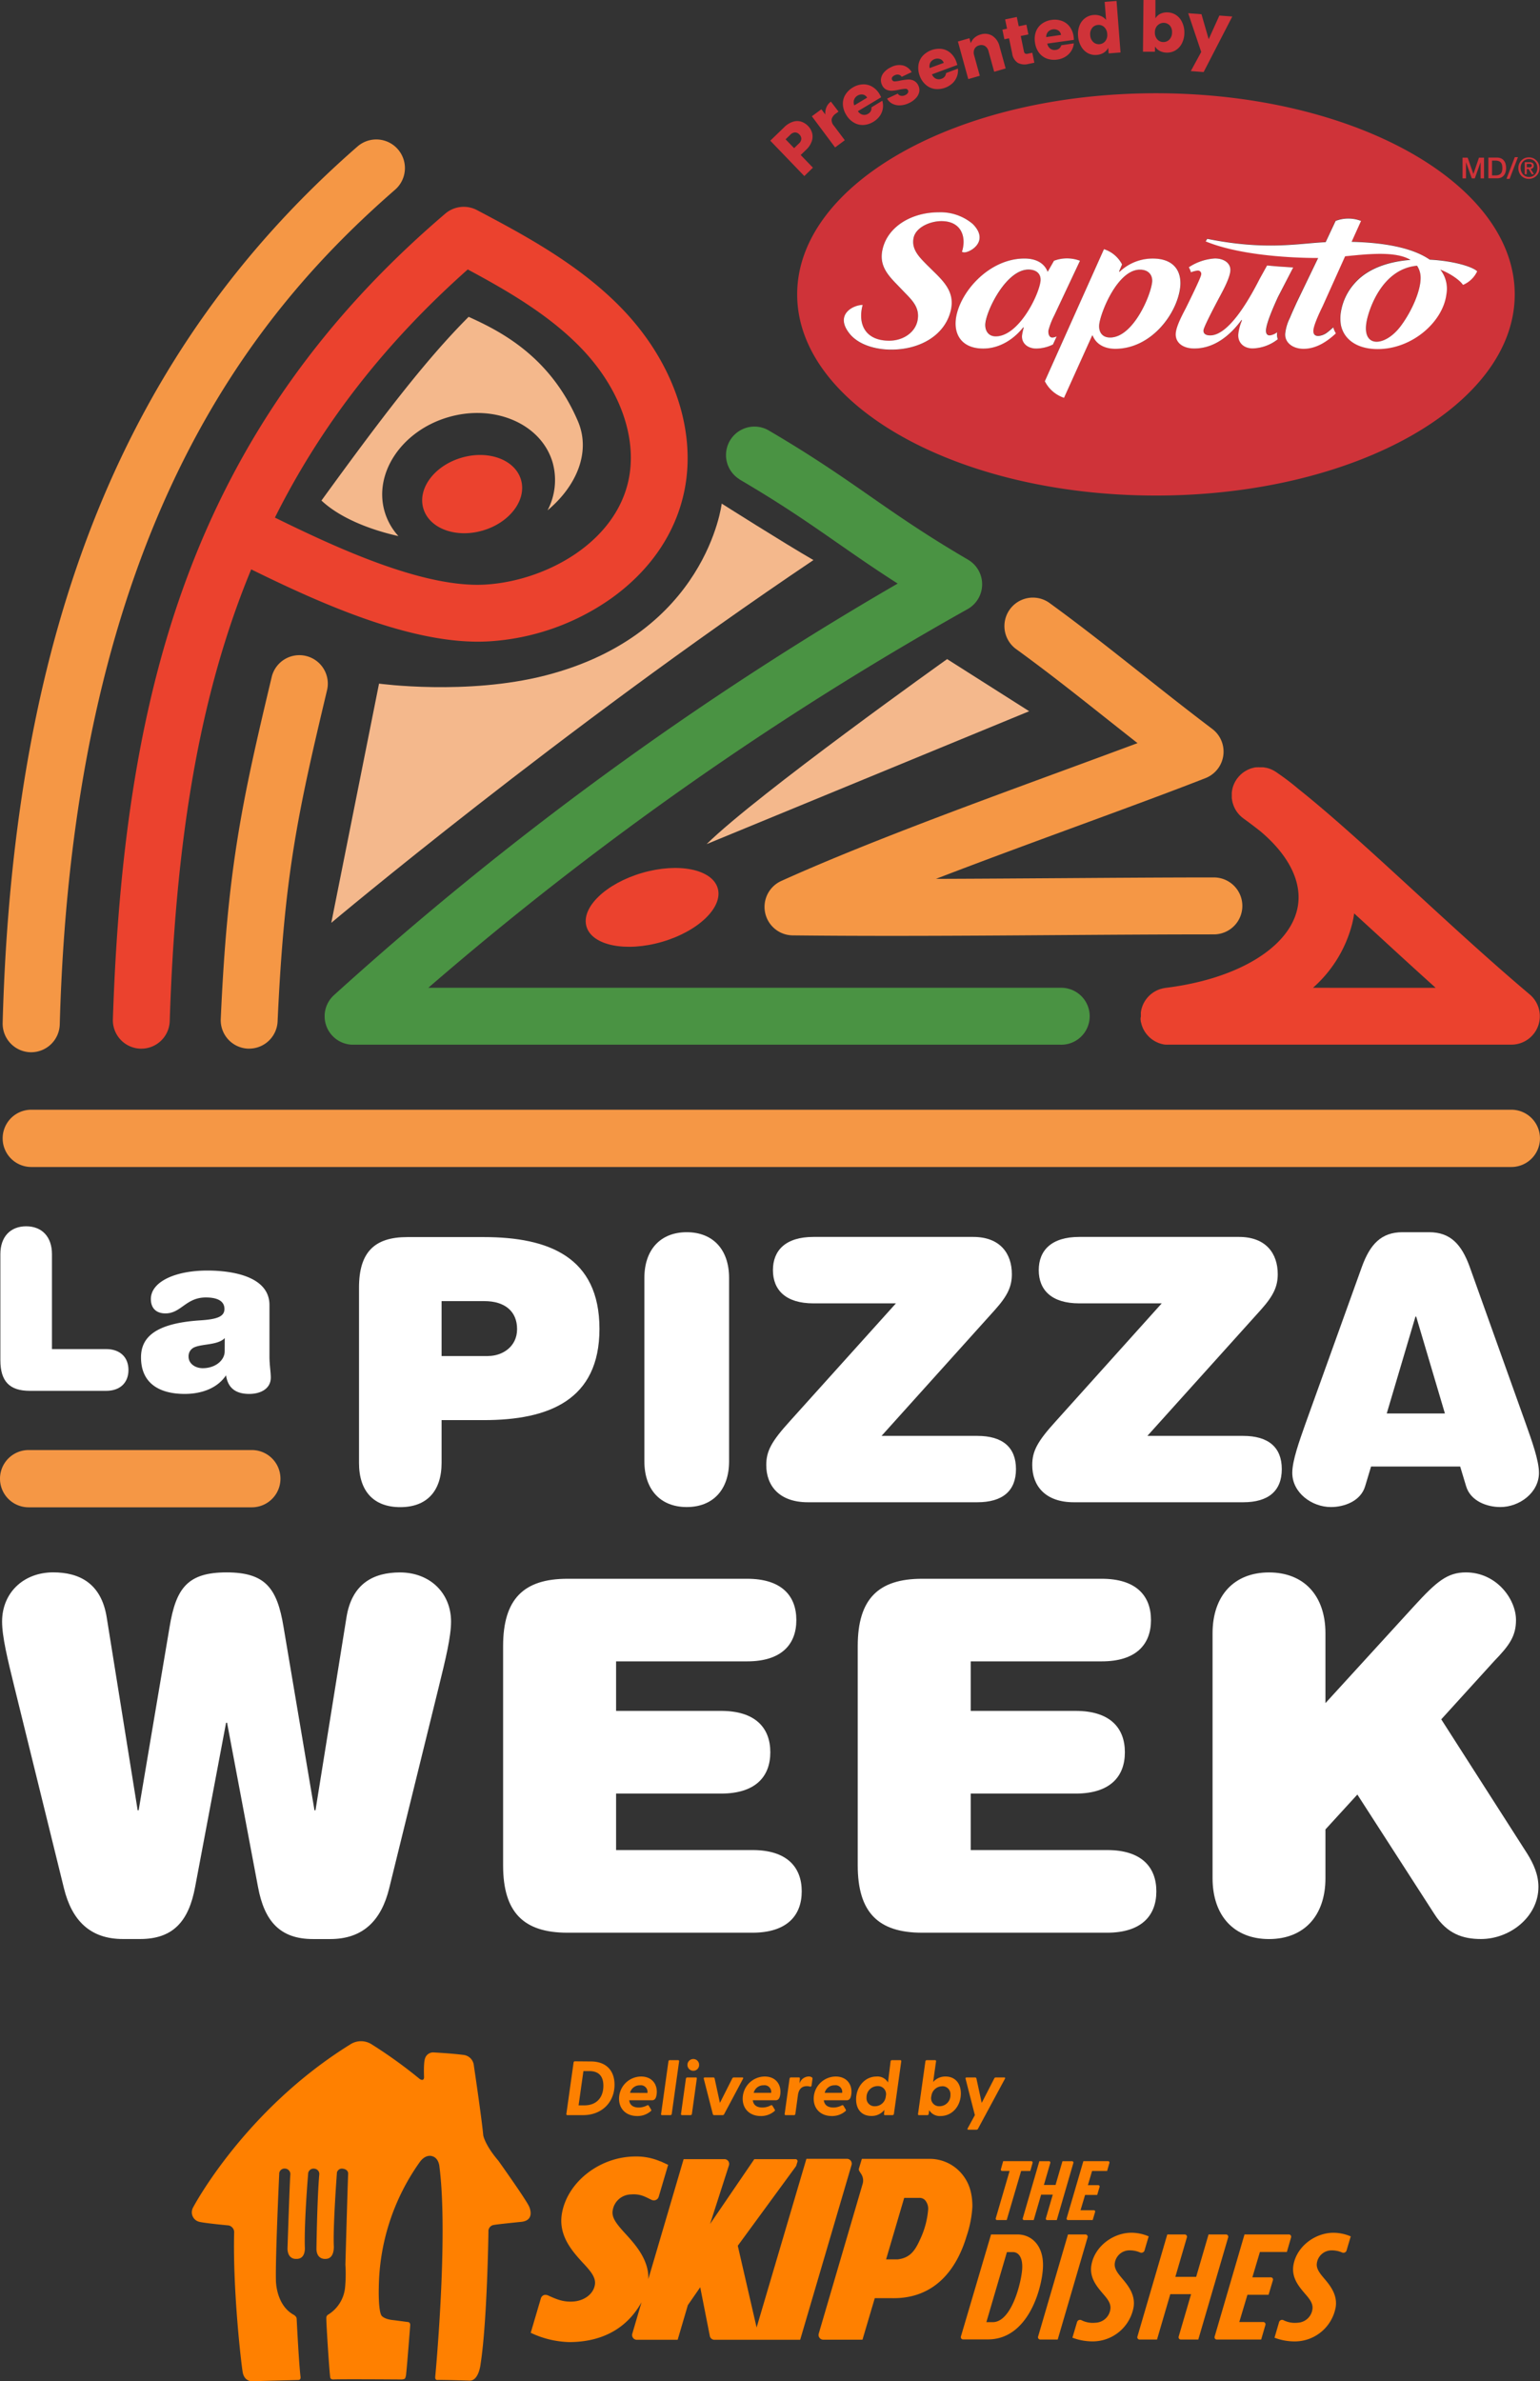 <svg xmlns="http://www.w3.org/2000/svg" viewBox="0 0 463.83 716.79"><rect x="0" y="0" width="463.83" height="716.79" fill="#333333" stroke="none"/><defs><style>.cls-1{fill:none;}.cls-2{fill:#ff8000;}.cls-3{fill:#fd8000;}.cls-4{fill:#cf3339;}.cls-5{fill:#fff;}.cls-6{fill:#eb422e;}.cls-7{fill:#f59745;}.cls-8{fill:#4a9343;}.cls-9{fill:#f4b88c;}</style></defs><g id="Layer_2" data-name="Layer 2"><g id="dark_expanded" data-name="dark expanded"><path class="cls-1" d="M56.8,408.39c0,2.1,2,3.45,4.25,3.45,3.92,0,6.62-2.44,6.62-5.07v-4c-2,2.1-6.48,1.69-9,2.71A2.91,2.91,0,0,0,56.8,408.39Z"/><path class="cls-1" d="M460.84,50.38a.66.66,0,0,0,.26-.08.44.44,0,0,0,.19-.17.62.62,0,0,0,.07-.31.42.42,0,0,0-.08-.26.58.58,0,0,0-.19-.15.92.92,0,0,0-.25-.06l-.27,0h-.72v1.06h1Z"/><path class="cls-1" d="M145.84,391.65H133v16.52h14.09c4.21,0,8.65-2.66,8.65-8.09S152.05,391.65,145.84,391.65Z"/><path class="cls-1" d="M395.45,297.34H432.4c-6-5.36-11.91-10.81-17.74-16.17l-6.8-6.24c-.16,1.15-.37,2.18-.58,3.05A38.4,38.4,0,0,1,395.45,297.34Z"/><path class="cls-1" d="M452.13,52.16a1.69,1.69,0,0,0,.31-.71,4.3,4.3,0,0,0,0-1.75,1.69,1.69,0,0,0-.31-.71,1.49,1.49,0,0,0-.64-.47,2.6,2.6,0,0,0-1-.17h-1.07V52.8h1.07a2.79,2.79,0,0,0,1-.17A1.49,1.49,0,0,0,452.13,52.16Z"/><path class="cls-1" d="M458.66,52.48a2.42,2.42,0,0,0,.79.58,2.52,2.52,0,0,0,1.05.21,2.45,2.45,0,0,0,1-.19,2.32,2.32,0,0,0,.79-.56,2.57,2.57,0,0,0,.54-.85,3.25,3.25,0,0,0,0-2.19,2.57,2.57,0,0,0-.54-.85,2.32,2.32,0,0,0-.79-.56,2.65,2.65,0,0,0-2,0,2.36,2.36,0,0,0-.8.56,2.55,2.55,0,0,0-.53.85,3.11,3.11,0,0,0,0,2.14A2.63,2.63,0,0,0,458.66,52.48Zm.6-3.65h1.37a1.68,1.68,0,0,1,1,.24.94.94,0,0,1,.33.8.88.88,0,0,1-.27.71,1.18,1.18,0,0,1-.67.27l1,1.59h-.67l-.94-1.54h-.56v1.54h-.59Z"/><path class="cls-1" d="M146.25,176c18.08-1.09,39.35-12.64,43.15-31.9,2.47-12.49-2.74-27-13.94-38.83C165.79,95,152.94,87.57,140.88,81.11c-24.95,22.14-44.12,46.77-58.08,74.69C102,165.26,127.84,177.07,146.25,176Zm-.83-16.26c-8.13,2.38-16.16-.59-17.93-6.64s3.37-12.88,11.5-15.27,16.15.59,17.92,6.64S153.54,157.31,145.42,159.7Zm-4.27-64.33c9.3,4.22,24.45,11.71,32.89,31.37,4,9.33-.41,19.6-9.12,26.88a19.62,19.62,0,0,0,1.52-14.42c-3.41-11.62-17.5-17.71-31.46-13.61S112.45,142.43,115.86,154a18.68,18.68,0,0,0,4.14,7.33c-9.42-2.11-18-5.82-23.18-10.7C114.55,126.26,128,108.47,141.15,95.37Z"/><path class="cls-1" d="M261.21,29.4a1.85,1.85,0,0,0-1.29-.94,2.35,2.35,0,0,0-1.64.35,2.3,2.3,0,0,0-1,1.23,2.41,2.41,0,0,0,.11,1.68Z"/><path class="cls-1" d="M230,627.7a3,3,0,0,0-3,2.27h5.22A2,2,0,0,0,230,627.7Z"/><path class="cls-1" d="M175.72,623.42l-1.46,10.32H176c3.8,0,5.74-2.48,5.74-5.9,0-2.87-1.36-4.42-4.25-4.42Z"/><path class="cls-1" d="M264.33,628a3.34,3.34,0,0,0-3.34,3.47,2.39,2.39,0,0,0,2.53,2.59,3.27,3.27,0,0,0,3.28-3A2.41,2.41,0,0,0,264.33,628Z"/><path class="cls-1" d="M251.35,627.7a3,3,0,0,0-3,2.27h5.22A2,2,0,0,0,251.35,627.7Z"/><path class="cls-1" d="M280.43,631.17A2.41,2.41,0,0,0,283,634a3.28,3.28,0,0,0,3.31-3.45,2.39,2.39,0,0,0-2.52-2.61,3.28,3.28,0,0,0-3.24,2.82Z"/><path class="cls-1" d="M192.72,627.7a3,3,0,0,0-3,2.27H195A2,2,0,0,0,192.72,627.7Z"/><path class="cls-1" d="M329.27,12.68a2.42,2.42,0,0,0,1.88.65,2.47,2.47,0,0,0,1.75-.92,3,3,0,0,0,.58-2.18,3,3,0,0,0-.92-2.06,2.39,2.39,0,0,0-1.87-.63,2.43,2.43,0,0,0-1.76.91,2.92,2.92,0,0,0-.57,2.16A3,3,0,0,0,329.27,12.68Z"/><path class="cls-1" d="M350.42,12.66a2.47,2.47,0,0,0,1.84-.77A3,3,0,0,0,353,9.76a2.89,2.89,0,0,0-.73-2.12,2.55,2.55,0,0,0-3.66,0,3,3,0,0,0-.77,2.12,3,3,0,0,0,.73,2.13A2.42,2.42,0,0,0,350.42,12.66Z"/><path class="cls-1" d="M240.77,40.49a1.83,1.83,0,0,0-1.32-.63,2.15,2.15,0,0,0-1.44.72l-1.4,1.36,2.57,2.66,1.4-1.36a2.12,2.12,0,0,0,.77-1.41A1.8,1.8,0,0,0,240.77,40.49Z"/><path class="cls-1" d="M284.24,18.93a1.82,1.82,0,0,0-1.1-1.16,2.51,2.51,0,0,0-2.92,1.05,2.38,2.38,0,0,0-.2,1.67Z"/><path class="cls-1" d="M318.72,9.15a2.32,2.32,0,0,0-3.61,2l4.45-.66A1.84,1.84,0,0,0,318.72,9.15Z"/><polygon class="cls-1" points="426.32 396.31 417.67 425.48 435.19 425.48 426.54 396.31 426.32 396.31"/><path class="cls-1" d="M305,677.87h-1.73L297.08,699H299c5.77,0,8.65-12.18,8.88-16S306.66,677.87,305,677.87Z"/><path class="cls-1" d="M276.91,661.6l-4.58,0-5.45,18.51,3.48,0c4-.46,5.41-3,6.93-6.37a25.68,25.68,0,0,0,2.23-8.34,3.92,3.92,0,0,0-.92-3.12A2.28,2.28,0,0,0,276.91,661.6Z"/><path class="cls-2" d="M150.1,650.4c-4.1-4.8-4.55-7.64-4.55-7.64-.52-5.56-2.83-21-2.83-21a3.52,3.52,0,0,0-3-3.19c-3.6-.48-9.27-.77-9.27-.77a2.57,2.57,0,0,0-2.41,1.74c-.53,1.33-.32,5.67-.32,5.67,0,1.47-1.28.61-1.28.61A141.58,141.58,0,0,0,112,615.41a5.92,5.92,0,0,0-6.53,0c-31.9,19.78-47.28,49-47.28,49a2.9,2.9,0,0,0-.31.75A2.94,2.94,0,0,0,60,668.79c1.72.43,8.83,1.09,8.83,1.09a2.1,2.1,0,0,1,1.69,2.27c-.42,17.38,2.12,39.29,2.58,41.94.53,2.85,2.83,2.69,2.83,2.69l13.88-.37c.91,0,.7-1,.7-1C90,711.16,89.35,698,89.35,698c0-.71-.83-1.18-.83-1.18-5.52-3-5.42-10.51-5.42-10.51-.16-7.26,1-32,1-32a.81.81,0,0,1,0-.16,1.6,1.6,0,0,1,1.79-1.37H86a1.68,1.68,0,0,1,1.44,1.88c-.17,1.6-.85,22.29-.85,22.29.14,3.29,2.61,3,2.61,3,3,.14,2.61-3.57,2.61-3.57-.22-7.63,1-22.08,1-22.08s0-.1,0-.14a1.65,1.65,0,0,1,1.88-1.36,1.6,1.6,0,0,1,1.48,1.63c-.66,7.46-.86,22.58-.86,22.58.12,3.34,2.83,2.94,2.83,2.94,2.78-.08,2.39-4.1,2.39-4.1-.23-6.19.94-21.73.94-21.73l0-.14a1.55,1.55,0,0,1,1.86-1.16c1.67.25,1.53,1.52,1.53,1.52-.17,3.78-.83,27.34-.83,27.34a42.85,42.85,0,0,1-.11,7,10.82,10.82,0,0,1-5,8,1.14,1.14,0,0,0-.64,1.07c0,2.19,1,17.52,1.22,18.05s1,.44,1,.44c2-.13,20.1,0,20.1,0,1.28.05,1.43-.37,1.43-.37a4.23,4.23,0,0,0,.31-1.45c.26-2.18,1.21-14.46,1.21-14.46.06-1-.7-1-.7-1l-4.1-.54c-3.24-.27-3.87-1.44-3.87-1.44-1-1.71-.79-8.41-.79-8.41a66.41,66.41,0,0,1,12.36-37.79c1.83-2.5,3.72-1.74,3.72-1.74,2.1.57,2.2,3.3,2.2,3.3,2.7,21.18-1.28,63.06-1.28,63.06-.12,1.11.67,1,.67,1,1.82-.06,9.63.2,9.63.2,2.84.13,3.36-5,3.36-5,2-12.9,2.36-39.75,2.36-39.75v-.06a1.89,1.89,0,0,1,1.71-2.06c.72-.18,8.33-.94,8.33-.94,4.17-.54,2.22-4.59,2.22-4.59C158.38,662,150.1,650.4,150.1,650.4Z"/><path class="cls-2" d="M256.24,650.4a1.43,1.43,0,0,0-1.15-.57H242.88l-15,50.78L222.21,676l17.42-23.78a1.56,1.56,0,0,0,.25-.52l.31-1a.61.61,0,0,0-.59-.77H227.19l-13.32,19.51,5.69-17.68a1.45,1.45,0,0,0-.23-1.26,1.42,1.42,0,0,0-1.14-.57H205.9l-10.63,36.11c.23-6.21-4.57-11.09-7.37-14.18-2.27-2.52-3.64-4.31-3.39-6.3a5.68,5.68,0,0,1,5.38-5c3.06-.24,4.37.69,6.32,1.61a1.81,1.81,0,0,0,.72.17,1.7,1.7,0,0,0,.58-.11,1.48,1.48,0,0,0,.87-.93l2.86-9.66-2-.92-.29-.13-.09,0h0a18.21,18.21,0,0,0-7.44-1.46c-10.77,0-20.56,7.7-22.18,17.18-1.13,6.63,3.12,11.31,6.22,14.73l.28.29c2.24,2.41,3.79,4.28,3.43,6.44-.52,3-3.47,4.77-6.31,5-3.13.26-5.09-.62-7.53-1.69a2.1,2.1,0,0,0-1.42-.26,1.49,1.49,0,0,0-1,1L160.2,701l-.35,1.2A28.73,28.73,0,0,0,171.41,705c9.17,0,17.1-3.53,21.81-12l-2.78,9.48a1.46,1.46,0,0,0,.23,1.26,1.42,1.42,0,0,0,1.14.57H204.1l3.07-10.43,3.73-5.39,2.89,14.67a1.42,1.42,0,0,0,1.4,1.15H241l15.46-52.57A1.46,1.46,0,0,0,256.24,650.4Z"/><path class="cls-2" d="M292.87,664.2c0-4.3-1.09-7.54-3.55-10.26a12.61,12.61,0,0,0-9.4-4.1H259.58l-.87,2.88a1,1,0,0,0,.11.8l.58.91a3.58,3.58,0,0,1,.4,3l-13.2,45a1.43,1.43,0,0,0,1.35,1.85h11.82l3.7-12.5,5.34,0c12.88.17,19.41-8.88,22.33-18.71A33.32,33.32,0,0,0,292.87,664.2Zm-15.58,9.53c-1.52,3.39-2.93,5.91-6.93,6.37l-3.48,0,5.45-18.51,4.58,0a2.28,2.28,0,0,1,1.69.67,3.92,3.92,0,0,1,.92,3.12A25.68,25.68,0,0,1,277.29,673.73Z"/><path class="cls-2" d="M306.49,672.6h-8l-9.08,30.73a.68.68,0,0,0,.66.86l7.5,0c12,0,16.16-15,16.54-21.34C314.55,676,310.69,672.6,306.49,672.6ZM307.87,683c-.23,3.79-3.11,16-8.88,16h-1.91l6.19-21.09H305C306.66,677.87,308.09,679.33,307.87,683Z"/><path class="cls-2" d="M315.38,668.27h2.91l5-17.2a.41.41,0,0,0-.39-.52H320l-2.08,7.15h-3.51l1.93-6.63a.4.4,0,0,0-.39-.52h-2.91l-5,17.2a.4.4,0,0,0,.39.52h2.91l2.23-7.65h3.51L315,667.75A.4.4,0,0,0,315.38,668.27Z"/><path class="cls-2" d="M333.45,653.49l.7-2.44a.4.4,0,0,0-.39-.51H326.3l-.09.29-4.95,16.91a.41.41,0,0,0,.39.52h7.46l.72-2.43a.39.39,0,0,0-.39-.52h-4l1.37-4.6h3.65l.72-2.42a.41.41,0,0,0-.39-.53h-3.13l1.26-4.27Z"/><path class="cls-2" d="M300.3,668.26h2.91l4.34-14.77h2.77l.68-2.44a.4.4,0,0,0-.39-.51h-8.47l-.68,2.43a.4.4,0,0,0,.39.52h2.23l-4.17,14.25A.4.4,0,0,0,300.3,668.26Z"/><path class="cls-2" d="M326.92,672.6h-5.26l-9,30.76a.68.68,0,0,0,.65.87h5.26l9-30.76A.68.68,0,0,0,326.92,672.6Z"/><path class="cls-2" d="M369.24,672.6H364l-3.73,12.76H354l3.48-11.89a.68.68,0,0,0-.65-.87h-5.26l-9,30.76a.68.68,0,0,0,.65.87h5.26l4-13.66h6.26L355,703.36a.68.68,0,0,0,.65.87h5.26l9-30.76A.68.68,0,0,0,369.24,672.6Z"/><path class="cls-2" d="M382.72,685.5H377.2l2.27-7.63h8.12l1.27-4.4a.68.68,0,0,0-.65-.87H374.83l-9,30.76a.68.68,0,0,0,.65.87h13.37l1.28-4.4a.68.68,0,0,0-.65-.87h-7.22l2.45-8.2h6.37l1.31-4.39A.67.67,0,0,0,382.72,685.5Z"/><path class="cls-2" d="M335.77,681.18a4.46,4.46,0,0,1,4.13-3.79,7.85,7.85,0,0,1,3.46.62,1,1,0,0,0,1.36-.57c0-.09,1.25-4.27,1.25-4.27a13.39,13.39,0,0,0-5.18-1.09c-5.57,0-11.18,4.17-12.09,9.85-.61,3.8,1.81,6.51,3.54,8.55,1.36,1.56,2.46,2.94,2.18,4.69a4.68,4.68,0,0,1-4.5,4,7.57,7.57,0,0,1-4.16-.74.94.94,0,0,0-1.38.59L323,703.67a17.07,17.07,0,0,0,6.07,1.12,12.53,12.53,0,0,0,12.35-10.28c.62-3.84-1.77-6.69-3.5-8.73C336.61,684.22,335.51,682.84,335.77,681.18Z"/><path class="cls-2" d="M389.55,681.93c-.6,3.8,1.81,6.51,3.54,8.55,1.37,1.56,2.47,2.94,2.19,4.69a4.68,4.68,0,0,1-4.5,4,7.62,7.62,0,0,1-4.17-.74.94.94,0,0,0-1.38.59l-1.36,4.66a17,17,0,0,0,6.06,1.12,12.54,12.54,0,0,0,12.36-10.28c.61-3.84-1.78-6.69-3.51-8.73-1.32-1.56-2.42-2.94-2.15-4.6a4.46,4.46,0,0,1,4.12-3.79,7.82,7.82,0,0,1,3.46.62,1,1,0,0,0,1.36-.57c0-.09,1.26-4.27,1.26-4.27a13.45,13.45,0,0,0-5.18-1.09C396.07,672.08,390.46,676.25,389.55,681.93Z"/><path class="cls-3" d="M173.15,620.48a.38.38,0,0,0-.39.35l-2.18,15.5a.29.29,0,0,0,.3.35h4.77c5.57,0,9.44-3.84,9.44-9.16,0-4.08-2.34-7-7.18-7Zm8.58,7.36c0,3.42-1.94,5.9-5.74,5.9h-1.73l1.46-10.32h1.76C180.37,623.42,181.73,625,181.73,627.84Z"/><path class="cls-3" d="M197.76,630.5c.42-2.89-1.24-5.44-4.67-5.44a6.68,6.68,0,0,0-6.64,6.69c0,3.1,2.18,5.2,5.44,5.2a6.05,6.05,0,0,0,4.07-1.43c.25-.19.28-.32.09-.6l-.6-1c-.16-.25-.3-.3-.53-.18a5.45,5.45,0,0,1-2.52.65c-1.74,0-2.73-.77-2.89-2.18h6.87C197.21,632.21,197.6,631.61,197.76,630.5Zm-8-.53a3,3,0,0,1,3-2.27A2,2,0,0,1,195,630Z"/><path class="cls-3" d="M201.72,620.14a.38.38,0,0,0-.39.34l-2.22,15.85a.27.27,0,0,0,.3.35h2.52a.39.39,0,0,0,.39-.35l2.22-15.85a.28.28,0,0,0-.3-.34Z"/><path class="cls-3" d="M210.56,621.55a1.73,1.73,0,0,0-1.74-1.76,1.77,1.77,0,1,0,0,3.54A1.73,1.73,0,0,0,210.56,621.55Z"/><path class="cls-3" d="M207,625.34a.42.42,0,0,0-.41.35l-1.48,10.64c-.05.21.11.35.32.35H208a.39.39,0,0,0,.39-.35l1.48-10.64a.27.27,0,0,0-.3-.35Z"/><path class="cls-3" d="M223.56,625.34H221a.48.48,0,0,0-.44.28L216.83,633l-1.6-7.38a.37.37,0,0,0-.39-.28H212.3c-.26,0-.4.14-.33.39l2.73,10.67a.39.39,0,0,0,.39.28h2.57a.48.48,0,0,0,.44-.28l5.69-10.67C223.93,625.48,223.81,625.34,223.56,625.34Z"/><path class="cls-3" d="M235,630.5c.42-2.89-1.25-5.44-4.67-5.44a6.68,6.68,0,0,0-6.64,6.69c0,3.1,2.17,5.2,5.43,5.2a6.1,6.1,0,0,0,4.08-1.43c.25-.19.27-.32.09-.6l-.6-1c-.16-.25-.3-.3-.53-.18a5.48,5.48,0,0,1-2.53.65c-1.73,0-2.73-.77-2.89-2.18h6.87C234.44,632.21,234.83,631.61,235,630.5Zm-8-.53a3,3,0,0,1,3-2.27,2,2,0,0,1,2.26,2.27Z"/><path class="cls-3" d="M236.63,636.68h2.52a.39.39,0,0,0,.4-.35l.78-5.69c.24-1.69,1.09-2.68,2.67-2.68a2.93,2.93,0,0,1,.87.11c.35.09.51,0,.56-.28l.28-2a.45.45,0,0,0-.16-.46,1.67,1.67,0,0,0-1.05-.28,3,3,0,0,0-2.7,2.13l.11-1.5a.28.28,0,0,0-.3-.35h-2.4a.39.39,0,0,0-.4.35l-1.48,10.64A.29.29,0,0,0,236.63,636.68Z"/><path class="cls-3" d="M256.39,630.5c.42-2.89-1.25-5.44-4.67-5.44a6.68,6.68,0,0,0-6.64,6.69c0,3.1,2.17,5.2,5.44,5.2a6.09,6.09,0,0,0,4.07-1.43c.25-.19.27-.32.09-.6l-.6-1c-.16-.25-.3-.3-.53-.18a5.48,5.48,0,0,1-2.53.65c-1.73,0-2.73-.77-2.89-2.18H255C255.84,632.21,256.23,631.61,256.39,630.5Zm-8-.53a3,3,0,0,1,3-2.27,2,2,0,0,1,2.26,2.27Z"/><path class="cls-3" d="M266.57,636.68h2.24a.43.43,0,0,0,.42-.35l2.22-15.85a.28.28,0,0,0-.3-.34h-2.52a.38.38,0,0,0-.39.34l-.79,6.37a3.62,3.62,0,0,0-3.42-1.79c-3.68,0-6.18,3.24-6.18,6.87,0,3,1.66,5,4.6,5a4.84,4.84,0,0,0,3.91-1.82l-.09,1.2A.27.27,0,0,0,266.57,636.68ZM263.52,634a2.39,2.39,0,0,1-2.53-2.59,3.34,3.34,0,0,1,3.34-3.47,2.41,2.41,0,0,1,2.47,3A3.27,3.27,0,0,1,263.52,634Z"/><path class="cls-3" d="M281.63,620.14h-2.52a.38.38,0,0,0-.39.34l-2.22,15.85a.27.27,0,0,0,.3.35h2.52a.39.39,0,0,0,.39-.35l.16-1.13a3.7,3.7,0,0,0,3.4,1.75c3.64,0,6.13-3.12,6.13-6.8,0-3-1.71-5.09-4.6-5.09a4.84,4.84,0,0,0-3.75,1.65l.88-6.23A.28.28,0,0,0,281.63,620.14Zm2.11,7.84a2.39,2.39,0,0,1,2.52,2.61A3.28,3.28,0,0,1,283,634a2.41,2.41,0,0,1-2.52-2.87l.07-.37A3.28,3.28,0,0,1,283.74,628Z"/><path class="cls-3" d="M291.67,641.07h2.43a.49.49,0,0,0,.46-.28l8.12-15.06c.14-.25,0-.39-.23-.39h-2.54a.46.46,0,0,0-.44.28L295.68,633l-1.6-7.38a.38.38,0,0,0-.39-.28h-2.55c-.25,0-.39.14-.32.39l2.8,10.95-2.18,4C291.3,640.93,291.42,641.07,291.67,641.07Z"/><polygon class="cls-4" points="441.54 48.88 441.56 48.88 443.29 53.69 444.19 53.69 445.92 48.88 445.94 48.88 445.94 53.69 446.97 53.69 446.97 47.46 445.45 47.46 443.78 52.34 443.76 52.34 442.04 47.46 440.5 47.46 440.5 53.69 441.54 53.69 441.54 48.88"/><path class="cls-4" d="M452.11,53.45a2.37,2.37,0,0,0,.85-.67,2.72,2.72,0,0,0,.5-1,4.69,4.69,0,0,0,0-2.43,2.72,2.72,0,0,0-.5-1,2.27,2.27,0,0,0-.85-.67,3,3,0,0,0-1.24-.24h-2.59v6.23h2.59A3,3,0,0,0,452.11,53.45Zm-2.73-.65V48.35h1.07a2.6,2.6,0,0,1,1,.17,1.49,1.49,0,0,1,.64.47,1.69,1.69,0,0,1,.31.71,4.3,4.3,0,0,1,0,1.75,1.69,1.69,0,0,1-.31.71,1.49,1.49,0,0,1-.64.47,2.79,2.79,0,0,1-1,.17Z"/><polygon class="cls-4" points="457.19 47.31 456.24 47.31 453.73 53.84 454.68 53.84 457.19 47.31"/><path class="cls-4" d="M458.19,52.91a3,3,0,0,0,1,.68,3.27,3.27,0,0,0,1.3.25,3.2,3.2,0,0,0,1.22-.24,3,3,0,0,0,1-.66,3.13,3.13,0,0,0,.7-1,3.56,3.56,0,0,0,0-2.67,3.13,3.13,0,0,0-.7-1,3.17,3.17,0,0,0-1-.67,3.38,3.38,0,0,0-2.45,0,3.21,3.21,0,0,0-1,.67,3.29,3.29,0,0,0-.7,1,3.39,3.39,0,0,0-.25,1.33,3.46,3.46,0,0,0,.24,1.3A3.29,3.29,0,0,0,458.19,52.91Zm0-3.43a2.55,2.55,0,0,1,.53-.85,2.36,2.36,0,0,1,.8-.56,2.65,2.65,0,0,1,2,0,2.32,2.32,0,0,1,.79.56,2.57,2.57,0,0,1,.54.85,3.25,3.25,0,0,1,0,2.19,2.57,2.57,0,0,1-.54.85,2.32,2.32,0,0,1-.79.56,2.45,2.45,0,0,1-1,.19,2.52,2.52,0,0,1-1.05-.21,2.42,2.42,0,0,1-.79-.58,2.63,2.63,0,0,1-.5-.86,3.11,3.11,0,0,1,0-2.14Z"/><path class="cls-4" d="M459.85,50.9h.56l.94,1.54H462l-1-1.59a1.18,1.18,0,0,0,.67-.27.88.88,0,0,0,.27-.71.94.94,0,0,0-.33-.8,1.68,1.68,0,0,0-1-.24h-1.37v3.61h.59Zm0-1.57h.72l.27,0a.92.92,0,0,1,.25.06.58.58,0,0,1,.19.15.42.42,0,0,1,.08.26.62.62,0,0,1-.07.31.44.44,0,0,1-.19.17.66.66,0,0,1-.26.08h-1Z"/><path class="cls-4" d="M244.84,50.47l-3.68-3.81,1.61-1.55a6.39,6.39,0,0,0,1.72-2.57,4.27,4.27,0,0,0,.11-2.49,4.74,4.74,0,0,0-1.2-2.1,5,5,0,0,0-2.15-1.35,4.13,4.13,0,0,0-2.48.07,6.59,6.59,0,0,0-2.58,1.63L232,42.35,242.25,53Zm-5.66-5.87-2.57-2.66,1.4-1.36a2.15,2.15,0,0,1,1.44-.72,1.83,1.83,0,0,1,1.32.63,1.8,1.8,0,0,1,.58,1.34,2.12,2.12,0,0,1-.77,1.41Z"/><path class="cls-4" d="M254.44,42.21l-3.27-4.35a2.57,2.57,0,0,1-.68-2,3,3,0,0,1,1.27-1.68l.79-.59-2.29-3a4,4,0,0,0-1.35,1.7,4.79,4.79,0,0,0-.34,2.17l-1.18-1.56L244.52,35l7,9.38Z"/><path class="cls-4" d="M257.15,36.89a5.2,5.2,0,0,0,2.89.73,6.43,6.43,0,0,0,3-.95A6.26,6.26,0,0,0,265,34.88a5.29,5.29,0,0,0,.74-4.56l-3.28,2a1.88,1.88,0,0,1-1,1.93,2.16,2.16,0,0,1-1.61.29,2.39,2.39,0,0,1-1.46-1.07l7-4.19a10.11,10.11,0,0,0-.48-.93,6.18,6.18,0,0,0-2.24-2.27,5.09,5.09,0,0,0-2.82-.68,6.3,6.3,0,0,0-3,.94,6.47,6.47,0,0,0-2.27,2.23,5.15,5.15,0,0,0-.71,2.88,6.48,6.48,0,0,0,1,3.12A6.39,6.39,0,0,0,257.15,36.89Zm.09-6.85a2.3,2.3,0,0,1,1-1.23,2.35,2.35,0,0,1,1.64-.35,1.85,1.85,0,0,1,1.29.94l-3.86,2.32A2.41,2.41,0,0,1,257.24,30Z"/><path class="cls-4" d="M267,27a3.67,3.67,0,0,0,1.75.31,14.39,14.39,0,0,0,2.17-.34,12.51,12.51,0,0,1,1.77-.24.81.81,0,0,1,.8.45.83.83,0,0,1-.05.78,1.72,1.72,0,0,1-.83.68,2,2,0,0,1-1.28.19,1.37,1.37,0,0,1-.93-.65l-3.22,1.51a3.82,3.82,0,0,0,1.58,1.53,4.65,4.65,0,0,0,2.33.49,6.58,6.58,0,0,0,2.69-.69,6.28,6.28,0,0,0,2.08-1.49,3.88,3.88,0,0,0,1-1.86,3.1,3.1,0,0,0-.26-1.91,3,3,0,0,0-1.41-1.49,3.66,3.66,0,0,0-1.76-.33,18.42,18.42,0,0,0-2.2.3,8.69,8.69,0,0,1-1.73.26.82.82,0,0,1-.81-.46.78.78,0,0,1,0-.74,1.63,1.63,0,0,1,.77-.63,1.84,1.84,0,0,1,1.23-.18,1.4,1.4,0,0,1,.89.64l3-1.42a4.29,4.29,0,0,0-2.56-2,5.22,5.22,0,0,0-3.62.5,6.15,6.15,0,0,0-2.12,1.54,3.72,3.72,0,0,0-.92,1.88,3.23,3.23,0,0,0,.28,1.91A2.79,2.79,0,0,0,267,27Z"/><path class="cls-4" d="M278.86,25.54a5.24,5.24,0,0,0,2.7,1.24A6.71,6.71,0,0,0,286.94,25a5.33,5.33,0,0,0,1.58-4.35L284.93,22a1.9,1.9,0,0,1-1.37,1.71,2.19,2.19,0,0,1-1.63,0,2.47,2.47,0,0,1-1.24-1.33l7.64-2.82a9.21,9.21,0,0,0-.31-1,6.28,6.28,0,0,0-1.77-2.64,5.1,5.1,0,0,0-2.65-1.2,6.81,6.81,0,0,0-5.73,2.14,5.17,5.17,0,0,0-1.24,2.7A6.61,6.61,0,0,0,277,22.8,6.44,6.44,0,0,0,278.86,25.54Zm1.36-6.72a2.51,2.51,0,0,1,2.92-1.05,1.82,1.82,0,0,1,1.1,1.16L280,20.49A2.38,2.38,0,0,1,280.22,18.82Z"/><path class="cls-4" d="M295.1,22.8l-1.7-6.15a2.58,2.58,0,0,1,.11-1.92,2.1,2.1,0,0,1,1.4-1.07,2.16,2.16,0,0,1,1.76.19,2.56,2.56,0,0,1,1.07,1.61l1.7,6.14,3.45-1L301.06,14a5.18,5.18,0,0,0-2.16-3.21,4.25,4.25,0,0,0-3.53-.41,4.73,4.73,0,0,0-1.89,1A4,4,0,0,0,292.39,13l-.41-1.5-3.47,1,3.12,11.31Z"/><path class="cls-4" d="M302.51,11.82l1.4-.29.95,4.57a3.94,3.94,0,0,0,1.71,2.83,4.43,4.43,0,0,0,3.18.32l1.79-.37-.62-3-1.25.26a1.24,1.24,0,0,1-.88,0,1,1,0,0,1-.4-.69l-.95-4.62,2.3-.47-.6-2.93-2.31.48-.58-2.8-3.52.73.58,2.8-1.4.29Z"/><path class="cls-4" d="M312.94,15.88a5.31,5.31,0,0,0,2.39,1.77,6.45,6.45,0,0,0,3.15.28A6.18,6.18,0,0,0,321,17a5.43,5.43,0,0,0,1.69-1.72,5.36,5.36,0,0,0,.74-2.22l-3.78.56a1.9,1.9,0,0,1-1.69,1.4,2.13,2.13,0,0,1-1.59-.35,2.39,2.39,0,0,1-.94-1.55L323.44,12c0-.37-.05-.72-.09-1.05A6.27,6.27,0,0,0,322.15,8a5.08,5.08,0,0,0-2.35-1.71A6.24,6.24,0,0,0,316.7,6a6.33,6.33,0,0,0-2.95,1.19A5.18,5.18,0,0,0,312,9.55a6.57,6.57,0,0,0-.27,3.28A6.57,6.57,0,0,0,312.94,15.88Zm2.71-6.3a2.51,2.51,0,0,1,3.07-.43,1.84,1.84,0,0,1,.84,1.36l-4.45.66A2.32,2.32,0,0,1,315.65,9.58Z"/><path class="cls-4" d="M325.64,14a5.18,5.18,0,0,0,2,2,4.8,4.8,0,0,0,2.68.53,4.54,4.54,0,0,0,2.13-.67,3.71,3.71,0,0,0,1.33-1.46l.13,1.68,3.58-.29L336.29.28l-3.58.28L333.14,6a3.92,3.92,0,0,0-1.6-1.18,4.66,4.66,0,0,0-2.15-.31,4.81,4.81,0,0,0-2.56.94,5,5,0,0,0-1.69,2.24,7,7,0,0,0-.43,3.22A7.1,7.1,0,0,0,325.64,14Zm3.29-5.58a2.43,2.43,0,0,1,1.76-.91,2.39,2.39,0,0,1,1.87.63,3,3,0,0,1,.92,2.06,3,3,0,0,1-.58,2.18,2.47,2.47,0,0,1-1.75.92,2.42,2.42,0,0,1-1.88-.65,3,3,0,0,1-.91-2.07A2.92,2.92,0,0,1,328.93,8.45Z"/><path class="cls-4" d="M347.87,14a3.83,3.83,0,0,0,1.43,1.33,4.67,4.67,0,0,0,2.17.51,4.8,4.8,0,0,0,2.63-.72A5.1,5.1,0,0,0,356,13a7,7,0,0,0,.72-3.18A7,7,0,0,0,356,6.61a5.09,5.09,0,0,0-1.84-2.12,4.84,4.84,0,0,0-2.62-.76,4.5,4.5,0,0,0-2.17.48A3.73,3.73,0,0,0,348,5.52L348,0l-3.6,0-.15,15.57,3.6,0Zm.78-6.35a2.55,2.55,0,0,1,3.66,0A2.89,2.89,0,0,1,353,9.76a3,3,0,0,1-.78,2.13,2.47,2.47,0,0,1-1.84.77,2.42,2.42,0,0,1-1.81-.8,3,3,0,0,1-.73-2.13A3,3,0,0,1,348.65,7.61Z"/><polygon class="cls-4" points="358.66 21.4 362.52 21.69 371.15 4.97 367.26 4.68 364.04 11.8 361.87 4.28 357.87 3.98 361.79 15.64 358.66 21.4"/><path class="cls-4" d="M309.83,81.17c-6.63,0-12.51,11.78-13,16.11-.23,1.77.56,4,3.12,4,6.84,0,12.93-12.21,13.48-16.59C313.62,82.7,312.45,81.17,309.83,81.17Z"/><path class="cls-4" d="M456.22,88.62c0-33.44-48.38-60.55-108.06-60.55S240.1,55.18,240.1,88.62s48.38,60.55,108.06,60.55S456.22,122.06,456.22,88.62Zm-92.66-16.8c17.74,3.56,27.46,1.36,35.67,1l3-6.39a10.65,10.65,0,0,1,7.66,0l-2.84,6.29c12.4.29,19.49,2.6,23.53,5.37,6.9.34,12.82,2.06,14.29,3.5a8.2,8.2,0,0,1-4.28,4.1c-.68-1.11-3.33-3.25-6.82-4.6a9.3,9.3,0,0,1,1.83,7.42c-1,8.21-10.2,16.5-20.7,16.5-6.25,0-10.24-2.94-11.09-7.33a12.88,12.88,0,0,1-.08-3.15,16.93,16.93,0,0,1,4.15-9.22c4-4.66,10.47-6.65,16.91-7.15-4.46-2.71-12.92-1.76-19.7-1.08l-6.78,15.06c-.81,1.69-2.53,5.35-2.75,7-.11.91,0,1.92,1.46,1.92a5,5,0,0,0,2.77-1.12,19.33,19.33,0,0,0,1.72-1.48,8,8,0,0,0,.77,1.76l0,.09c-2.51,2.33-5.8,4.62-9.7,4.62-3.38,0-5.83-2-5.51-4.74a13.67,13.67,0,0,1,1.41-4.6c.64-1.64,1.41-3.27,2-4.54L397,77.55c-8.89,0-24-.88-33.88-5Zm-2.89,9.62a8.19,8.19,0,0,0-1.95.52,6.36,6.36,0,0,0-.64-1.52,16,16,0,0,1,7.86-2.65c2.85,0,4.93,1.52,4.63,3.91-.25,2-1.83,5.06-2.9,7.07,0,0-5,9.24-5.16,10.58-.13,1.1.71,1.6,2,1.6,6.15,0,12.89-13.14,14.95-17.1l2.19-3.95s2.68.26,3.79.33l4.08.27L385,89.34c-1.12,2.44-3.3,7.32-3.6,9.71-.09.72-.07,1.9,1.12,1.9a4.65,4.65,0,0,0,2.21-.94c0,.09,0,.16,0,.25a3.61,3.61,0,0,0,.22,1.83v0a12.78,12.78,0,0,1-7.56,2.78c-3.08,0-4.62-2.12-4.34-4.45a15.48,15.48,0,0,1,1.09-4l-.13-.12c-3.41,4.66-8.2,8.57-14.21,8.59-3.46,0-5.94-1.82-5.58-4.8.26-2.15,1.92-5.26,3-7.33,0,0,4.52-9.06,4.63-10A1,1,0,0,0,360.67,81.44ZM286.35,93.5c-1.76,7.41-9.18,11.77-17.92,11.77-4.81,0-9.59-1.44-12.26-4.45-5.14-6,.76-9,3.64-9-1.5,5.71.78,10.77,8,10.77,4.08,0,7.64-2.35,8.47-5.8.9-3.83-1.23-6.09-3.74-8.63l-2.37-2.47c-3.1-3.16-5.47-6-4.33-10.75,1.61-6.79,8.77-11,16.86-11A15,15,0,0,1,293,67.42c5.37,5.4-1.27,8.86-2.75,8.53a1.46,1.46,0,0,1-.5-.15c1.41-4.38-.1-9.24-6.18-9.24-3.41,0-7.62,1.83-8.36,4.93-.84,3.52,1.69,5.94,4,8.25l2.15,2.12C284.77,85.2,287.57,88.34,286.35,93.5Zm21.51,7.34a17.42,17.42,0,0,1,.5-2.22l-.14-.11c-2.68,3.41-7,6.4-12.07,6.4-6.32,0-8.82-4.07-8.24-8.84,1-7.88,9.84-18.26,20.66-18.26,3.54,0,5.93,1.4,7,4l1.9-3.33a11.11,11.11,0,0,1,7.83,0l-7.75,16.46a22.48,22.48,0,0,0-1.75,4.51c-.1.73.1,2.14,1.16,2.14a3.18,3.18,0,0,0,1.33-.35v0l-1.1,2.44a11.78,11.78,0,0,1-5,1.22C309.32,104.91,307.57,103.07,307.86,100.84Zm21.23.11h-.15l-8.47,18.76a10,10,0,0,1-5.78-5L332.5,75A9.39,9.39,0,0,1,338,79.62l-.9,2.11.14.12a14.39,14.39,0,0,1,10-4c5.42,0,8,2.76,8.29,6.51a10.34,10.34,0,0,1-.05,2.26c-.95,7.77-8.56,18.32-19.47,18.32C332.52,104.92,330.13,103.46,329.09,101Z"/><path class="cls-4" d="M412,95.16c-2.81,9.85,5.09,9.68,10.06,2.77,3.48-4.72,6.48-11.76,5.7-15.63a6.45,6.45,0,0,0-1-2.31C416,81,412.42,93.6,412,95.16Z"/><path class="cls-4" d="M343.33,81.17c-6.69,0-11.79,12.71-12.25,16.43-.23,1.9.57,4,3.27,4,6.78,0,12.11-12.21,12.65-16.6C347.24,83,346.1,81.17,343.33,81.17Z"/><path class="cls-5" d="M281.34,81.86l-2.15-2.12c-2.28-2.31-4.81-4.73-4-8.25.74-3.1,4.95-4.93,8.36-4.93,6.08,0,7.59,4.86,6.18,9.24a1.46,1.46,0,0,0,.5.15c1.48.33,8.12-3.13,2.75-8.53a15,15,0,0,0-10.27-3.51c-8.09,0-15.25,4.24-16.86,11-1.14,4.73,1.23,7.59,4.33,10.75l2.37,2.47c2.51,2.54,4.64,4.8,3.74,8.63-.83,3.45-4.39,5.8-8.47,5.8-7.26,0-9.54-5.06-8-10.77-2.88,0-8.78,3-3.64,9,2.67,3,7.45,4.45,12.26,4.45,8.74,0,16.16-4.36,17.92-11.77C287.57,88.34,284.77,85.2,281.34,81.86Z"/><path class="cls-5" d="M355.44,86.6a10.34,10.34,0,0,0,.05-2.26c-.32-3.75-2.87-6.51-8.29-6.51a14.39,14.39,0,0,0-10,4l-.14-.12.9-2.11A9.39,9.39,0,0,0,332.5,75l-17.81,39.75a10,10,0,0,0,5.78,5L328.94,101h.15c1,2.51,3.43,4,6.88,4C346.88,104.92,354.49,94.37,355.44,86.6ZM347,85c-.54,4.39-5.87,16.6-12.65,16.6-2.7,0-3.5-2.07-3.27-4,.46-3.72,5.56-16.43,12.25-16.43C346.1,81.17,347.24,83,347,85Z"/><path class="cls-5" d="M318.27,101.25v0a3.18,3.18,0,0,1-1.33.35c-1.06,0-1.26-1.41-1.16-2.14a22.48,22.48,0,0,1,1.75-4.51l7.75-16.46a11.11,11.11,0,0,0-7.83,0l-1.9,3.33c-1-2.58-3.43-4-7-4-10.82,0-19.7,10.38-20.66,18.26-.58,4.77,1.92,8.84,8.24,8.84,5.12,0,9.39-3,12.07-6.4l.14.11a17.42,17.42,0,0,0-.5,2.22c-.29,2.23,1.46,4.07,4.3,4.07a11.78,11.78,0,0,0,5-1.22Zm-4.88-16.59c-.55,4.38-6.64,16.59-13.48,16.59-2.56,0-3.35-2.2-3.12-4,.53-4.33,6.41-16.11,13-16.11C312.45,81.17,313.62,82.7,313.39,84.66Z"/><path class="cls-5" d="M357.15,92.77c-1.08,2.07-2.74,5.18-3,7.33-.36,3,2.12,4.82,5.58,4.8,6,0,10.8-3.93,14.21-8.59l.13.12a15.48,15.48,0,0,0-1.09,4c-.28,2.33,1.26,4.45,4.34,4.45a12.78,12.78,0,0,0,7.56-2.78v0a3.61,3.61,0,0,1-.22-1.83c0-.09,0-.16,0-.25a4.65,4.65,0,0,1-2.21.94c-1.19,0-1.21-1.18-1.12-1.9.3-2.39,2.48-7.27,3.6-9.71l4.57-8.84-4.08-.27c-1.11-.07-3.79-.33-3.79-.33l-2.19,3.95c-2.06,4-8.8,17.1-14.95,17.1-1.29,0-2.13-.5-2-1.6.17-1.34,5.16-10.58,5.16-10.58,1.07-2,2.65-5.06,2.9-7.07.3-2.39-1.78-3.91-4.63-3.91a16,16,0,0,0-7.86,2.65,6.36,6.36,0,0,1,.64,1.52,8.19,8.19,0,0,1,1.95-.52,1,1,0,0,1,1.11,1.29C361.67,83.71,357.15,92.77,357.15,92.77Z"/><path class="cls-5" d="M390.52,91.12c-.57,1.27-1.34,2.9-2,4.54a13.67,13.67,0,0,0-1.41,4.6c-.32,2.73,2.13,4.74,5.51,4.74,3.9,0,7.19-2.29,9.7-4.62l0-.09a8,8,0,0,1-.77-1.76,19.33,19.33,0,0,1-1.72,1.48,5,5,0,0,1-2.77,1.12c-1.42,0-1.57-1-1.46-1.92.22-1.7,1.94-5.36,2.75-7l6.78-15.06c6.78-.68,15.24-1.63,19.7,1.08-6.44.5-12.89,2.49-16.91,7.15a16.93,16.93,0,0,0-4.15,9.22,12.88,12.88,0,0,0,.08,3.15c.85,4.39,4.84,7.33,11.09,7.33,10.5,0,19.69-8.29,20.7-16.5a9.3,9.3,0,0,0-1.83-7.42c3.49,1.35,6.14,3.49,6.82,4.6a8.2,8.2,0,0,0,4.28-4.1c-1.47-1.44-7.39-3.16-14.29-3.5-4-2.77-11.13-5.08-23.53-5.37l2.84-6.29a10.65,10.65,0,0,0-7.66,0l-3,6.39c-8.21.37-17.93,2.57-35.67-1l-.47.77c9.89,4.08,25,5,33.88,5Zm37.23-8.82c.78,3.87-2.22,10.91-5.7,15.63-5,6.91-12.87,7.08-10.06-2.77.43-1.56,4-14.19,14.8-15.17A6.45,6.45,0,0,1,427.75,82.3Z"/><path class="cls-6" d="M56.16,174.28C42.8,210.31,35.77,252.43,34,306.82a8.57,8.57,0,0,0,8.28,8.84h.28a8.56,8.56,0,0,0,8.56-8.29c1.68-52.49,8.38-92.89,21.07-127.14q1.66-4.47,3.47-8.84c20.86,10.25,49.06,23,71.59,21.67a71.41,71.41,0,0,0,36.94-13c11.85-8.51,19.46-19.8,22-32.64,3.54-17.92-3.3-38.08-18.3-53.93-13-13.74-30.31-22.89-44.21-30.24a8.56,8.56,0,0,0-9.56,1.05C97.53,95.5,72,131.49,56.16,174.28Zm84.72-93.17c12.06,6.46,24.91,13.91,34.58,24.12,11.2,11.83,16.41,26.34,13.94,38.83-3.8,19.26-25.07,30.81-43.15,31.9-18.41,1.11-44.22-10.7-63.45-20.16C96.76,127.88,115.93,103.25,140.88,81.11Z"/><path class="cls-7" d="M92.15,197.45a8.56,8.56,0,0,0-10.32,6.34c-8.93,37.44-13.32,57.45-15.34,102.93a8.56,8.56,0,0,0,8.18,8.93h.38a8.58,8.58,0,0,0,8.56-8.18c2-44,6-62.37,14.89-99.71A8.56,8.56,0,0,0,92.15,197.45Z"/><path class="cls-8" d="M222.67,144.28c12.61,7.38,20.84,13.09,29.54,19.14,5.57,3.87,11.26,7.83,18.16,12.24A997.53,997.53,0,0,0,100.59,299.55a8.57,8.57,0,0,0,5.75,14.92h213a8.57,8.57,0,1,0,0-17.13H129a982.49,982.49,0,0,1,162.45-114,8.57,8.57,0,0,0,.12-14.86c-12.61-7.38-20.84-13.09-29.54-19.14s-17.48-12.15-30.67-19.87a8.57,8.57,0,0,0-8.65,14.79Z"/><path class="cls-7" d="M238.76,281.56c9.79.11,19.72.15,29.67.15,17.13,0,34.37-.12,51.24-.24,16.14-.11,31.38-.21,45.94-.21a8.57,8.57,0,0,0,0-17.14c-14.62,0-29.89.11-46.06.22-12.42.08-25,.17-37.65.21,14.62-5.63,29.83-11.21,44.08-16.44,13.91-5.11,27-9.93,37.13-13.9a8.56,8.56,0,0,0,2-14.8c-7.39-5.59-14.24-11-20.86-16.25-8.86-7-18-14.28-28.27-21.74a8.57,8.57,0,0,0-10.09,13.85c10,7.26,18.59,14.09,27.72,21.32,2.95,2.33,5.94,4.7,9,7.1-7,2.61-14.64,5.42-22.56,8.33-28.37,10.42-60.53,22.22-84.76,33.17a8.57,8.57,0,0,0,3.44,16.37Z"/><path class="cls-6" d="M343.53,306.42a3.55,3.55,0,0,0,0,.46V307l.06.33c0,.14,0,.28.07.42s.07.26.1.39.07.27.11.41.13.35.2.53a2,2,0,0,0,.08.22,7,7,0,0,0,.35.73s.06.09.08.14l.33.55.15.19a4.59,4.59,0,0,0,.33.44l.19.23.33.36.25.24.33.3.28.23.34.25.32.21.34.21.35.19.37.18.35.15.41.15.35.12.47.12.31.07a6,6,0,0,0,.61.09l.2,0a7.63,7.63,0,0,0,.84,0H455.2a8.56,8.56,0,0,0,5.53-15.11c-11.43-9.64-23.15-20.4-34.48-30.81-12.75-11.71-24.92-22.88-35.19-31.05a76.78,76.78,0,0,0-6.51-4.94.18.18,0,0,0-.07-.05l0,0-.15-.11-.25-.15a3.58,3.58,0,0,0-.42-.25,2.06,2.06,0,0,0-.33-.17,3.55,3.55,0,0,0-.44-.21l-.34-.14-.45-.16-.36-.1-.45-.11c-.12,0-.24,0-.37-.06l-.45-.07-.37,0-.45,0h-.38a3.39,3.39,0,0,0-.45,0l-.37,0L378,231l-.36.08-.44.11-.35.11c-.15,0-.29.09-.43.15l-.35.14-.4.19-.34.19-.39.22-.33.22-.35.26a3.82,3.82,0,0,0-.32.27c-.11.09-.22.18-.32.28l-.3.31c-.1.1-.2.2-.29.31s-.19.23-.28.35-.14.16-.2.25l-.06.09-.07.09-.17.28c-.07.13-.15.25-.23.38l-.19.38c-.06.13-.13.26-.18.39s-.11.26-.16.39-.1.27-.14.4-.08.28-.11.41a3.34,3.34,0,0,0-.1.4c0,.14-.06.28-.08.43s0,.25-.06.39l0,.43c0,.13,0,.26,0,.39s0,.29,0,.44,0,.25,0,.38,0,.29.05.44,0,.25.05.38l.09.42c0,.13.06.25.1.38a3.24,3.24,0,0,0,.13.41l.12.37c.06.13.11.27.17.4l.17.36a3.59,3.59,0,0,0,.21.38c.06.11.12.23.19.34s.17.25.26.37a3.46,3.46,0,0,0,.22.31l.3.36a3.33,3.33,0,0,0,.25.28c.11.12.23.23.35.34l.27.26.38.3.23.18c1.62,1.16,3.34,2.47,5.12,3.87,8.89,7.5,12.88,15.91,11,23.65-2.82,11.65-18.36,20.86-39.6,23.45l-.27.05-.53.09-.32.09-.49.13-.36.13-.42.17c-.13.05-.25.12-.38.18l-.36.19-.38.22-.32.21-.36.27c-.1.08-.2.15-.3.24l-.32.28c-.09.1-.19.18-.28.28l-.28.3-.27.32-.23.3-.26.37c-.07.1-.13.21-.19.31l-.23.4c-.06.11-.1.22-.16.33l-.19.42c-.05.12-.09.24-.13.37s-.1.27-.14.41-.08.28-.11.43l-.09.38c0,.16-.05.32-.07.48s0,.24,0,.36,0,.34,0,.51,0,.19,0,.29V306Zm71.13-25.25c5.83,5.36,11.77,10.81,17.74,16.17H395.45A38.4,38.4,0,0,0,407.28,278c.21-.87.42-1.9.58-3.05Z"/><path class="cls-9" d="M120,161.37a18.68,18.68,0,0,1-4.14-7.33c-3.41-11.61,5.15-24.35,19.12-28.45s28.05,2,31.46,13.61a19.62,19.62,0,0,1-1.52,14.42c8.71-7.28,13.14-17.55,9.12-26.88-8.44-19.66-23.59-27.15-32.89-31.37-13.11,13.1-26.6,30.89-44.33,55.3C102,155.55,110.58,159.26,120,161.37Z"/><ellipse class="cls-6" cx="142.2" cy="148.75" rx="15.33" ry="11.42" transform="translate(-36.13 46.06) rotate(-16.36)"/><ellipse class="cls-6" cx="196.75" cy="272.69" rx="20.59" ry="10.8" transform="matrix(0.96, -0.28, 0.28, 0.96, -68.83, 66.44)"/><path class="cls-9" d="M164.32,203.31c-23.66,6.08-50.16,2.47-50.16,2.47l-14.38,72S168.54,220,245,168.59c-9.1-5.25-27.63-17-27.63-17S212.83,190.84,164.32,203.31Z"/><path class="cls-7" d="M9.19,316.74h.23A8.63,8.63,0,0,0,18,308.36C22.09,158.5,77.58,93.19,119,57.1a8.62,8.62,0,0,0-11.33-13C38,104.85,4,188.67.8,307.89A8.62,8.62,0,0,0,9.19,316.74Z"/><path class="cls-9" d="M285.26,198.4s-57.18,40.69-72.43,55.69l97.15-40Z"/><path class="cls-7" d="M9.42,351.28H455.2a8.62,8.62,0,1,0,0-17.24H9.42a8.62,8.62,0,0,0,0,17.24Z"/><path class="cls-5" d="M180.55,400c0-21.63-15.31-27.62-34.82-27.62H122.66c-9.87,0-14.53,4.55-14.53,15.2v52.79c0,8.53,4.44,13.3,12.42,13.3S133,448.87,133,440.34V427.47h12.76C165.24,427.47,180.55,421.48,180.55,400Zm-33.49,8.2H133V391.65h12.87c6.21,0,9.87,3.1,9.87,8.43S151.27,408.17,147.06,408.17Z"/><path class="cls-5" d="M219.59,439.89V384.66c0-8.54-4.88-13.75-12.75-13.75s-12.76,5.21-12.76,13.75v55.23c0,8.54,4.88,13.75,12.76,13.75S219.59,448.43,219.59,439.89Z"/><path class="cls-5" d="M306,442.22c0-6.54-4-10-11.64-10H265.51l34.15-37.93c3.88-4.32,5.1-7.1,5.1-10.76,0-6.21-3.54-11.2-11.64-11.2H245c-8.32,0-12.2,4-12.2,10s3.88,10,12.2,10h24.84L237.89,427.8c-5.54,6.1-7.1,9-7.1,13.2,0,6.21,3.89,11.2,12.54,11.2h51C302,452.2,306,448.76,306,442.22Z"/><path class="cls-5" d="M386.06,442.22c0-6.54-4-10-11.65-10H345.58l34.16-37.93c3.88-4.32,5.1-7.1,5.1-10.76,0-6.21-3.55-11.2-11.65-11.2H325.06c-8.31,0-12.2,4-12.2,10s3.89,10,12.2,10H349.9L318,427.8c-5.55,6.1-7.1,9-7.1,13.2,0,6.21,3.88,11.2,12.53,11.2h51C382.07,452.2,386.06,448.76,386.06,442.22Z"/><path class="cls-5" d="M442.62,381.23c-2.44-6.66-5.77-10.32-12.2-10.32h-8c-6.43,0-9.76,3.66-12.2,10.32l-17,47.24c-1.88,5.32-4,11.2-4,14.86,0,6,5.88,10.31,11.64,10.31,4,0,9-1.77,10.32-6.32l1.77-5.88h26.84l1.77,5.88c1.33,4.55,6.32,6.32,10.32,6.32,5.76,0,11.64-4.32,11.64-10.31,0-3.66-2.11-9.54-4-14.86Zm-24.95,44.24,8.65-29.16h.22l8.65,29.16Z"/><path class="cls-5" d="M68.09,518.58h.3L77.71,568c1.92,10.35,6.66,15.68,16.57,15.68h5.17c9.92,0,15.39-5.62,17.76-15.24l14.94-60.65c2.07-8.43,3.7-15.09,3.7-19.68,0-8.58-6.36-14.79-15.39-14.79-7.84,0-14.5,3.25-16.12,13.61l-9.32,58h-.3L85.4,489.73c-1.92-11.69-5.47-16.42-17.16-16.42S53,478,51.08,489.73l-9.32,55.18h-.3l-9.31-58c-1.63-10.36-8.29-13.61-16.13-13.61C7,473.31.63,479.52.63,488.1c0,4.59,1.63,11.25,3.7,19.68l14.94,60.65c2.37,9.62,7.85,15.24,17.76,15.24H42.2c9.92,0,14.65-5.33,16.57-15.68Z"/><path class="cls-5" d="M241.47,569.32c0-7.4-4.58-12.43-14.79-12.43H185.56v-17h31.65c10.21,0,14.8-5,14.8-12.43S227.42,515,217.21,515H185.56V500.09h39.49c10.21,0,14.8-5,14.8-12.43s-4.59-12.43-14.8-12.43H170.91c-13.17,0-19.38,6.07-19.38,20.27v66c0,14.2,6.21,20.27,19.38,20.27h55.77C236.89,581.75,241.47,576.72,241.47,569.32Z"/><path class="cls-5" d="M348.28,569.32c0-7.4-4.58-12.43-14.79-12.43H292.37v-17H324c10.21,0,14.8-5,14.8-12.43S334.23,515,324,515H292.37V500.09h39.49c10.21,0,14.8-5,14.8-12.43s-4.59-12.43-14.8-12.43H277.72c-13.17,0-19.38,6.07-19.38,20.27v66c0,14.2,6.21,20.27,19.38,20.27h55.77C343.7,581.75,348.28,576.72,348.28,569.32Z"/><path class="cls-5" d="M434.09,517.54l16-17.6c4.44-4.59,6.51-7.4,6.51-12.28,0-6.36-5.91-14.35-15.09-14.35-5.62,0-8.87,2.81-15.53,10.06l-26.77,29.29v-21c0-11.39-6.51-18.34-17-18.34s-17,6.95-17,18.34v73.68c0,11.39,6.51,18.34,17,18.34s17-6.95,17-18.34V550.68l9.61-10.5L432,576.12c3.84,6.07,8.72,7.55,14.05,7.55,8.88,0,17.31-6.81,17.31-15.68,0-3.7-1.48-7-3.4-10.06Z"/><path class="cls-5" d="M9,418.66h23c4,0,6.69-2.3,6.69-6.28s-2.7-6.29-6.69-6.29H15.65V377.51c0-5.2-3-8.38-7.77-8.38S.11,372.31.11,377.51V409.4C.11,415.89,2.94,418.66,9,418.66Z"/><path class="cls-5" d="M60.38,397.44c-13.85.88-17.91,5.27-17.91,11.15,0,7.77,5.48,11,13.18,11,4.8,0,9.73-1.56,12.43-5.61.47,3.18,2.23,5.61,7,5.61,3.31,0,6.48-1.49,6.48-4.93,0-1.69-.4-3.85-.4-6.29V392.85c0-8.72-11.35-10.4-18.72-10.4-9.66,0-17,3.37-17,8.58,0,2.77,1.62,4.32,4.39,4.32,4.73,0,6.15-4.8,12.17-4.8,3.71,0,5.6,1.22,5.6,3.45S65.58,397.11,60.38,397.44Zm7.29,9.33c0,2.63-2.7,5.07-6.62,5.07-2.23,0-4.25-1.35-4.25-3.45a2.91,2.91,0,0,1,1.89-2.9c2.5-1,7-.61,9-2.71Z"/><path class="cls-7" d="M8.62,453.72H75.85a8.62,8.62,0,1,0,0-17.24H8.62a8.62,8.62,0,0,0,0,17.24Z"/></g></g></svg>